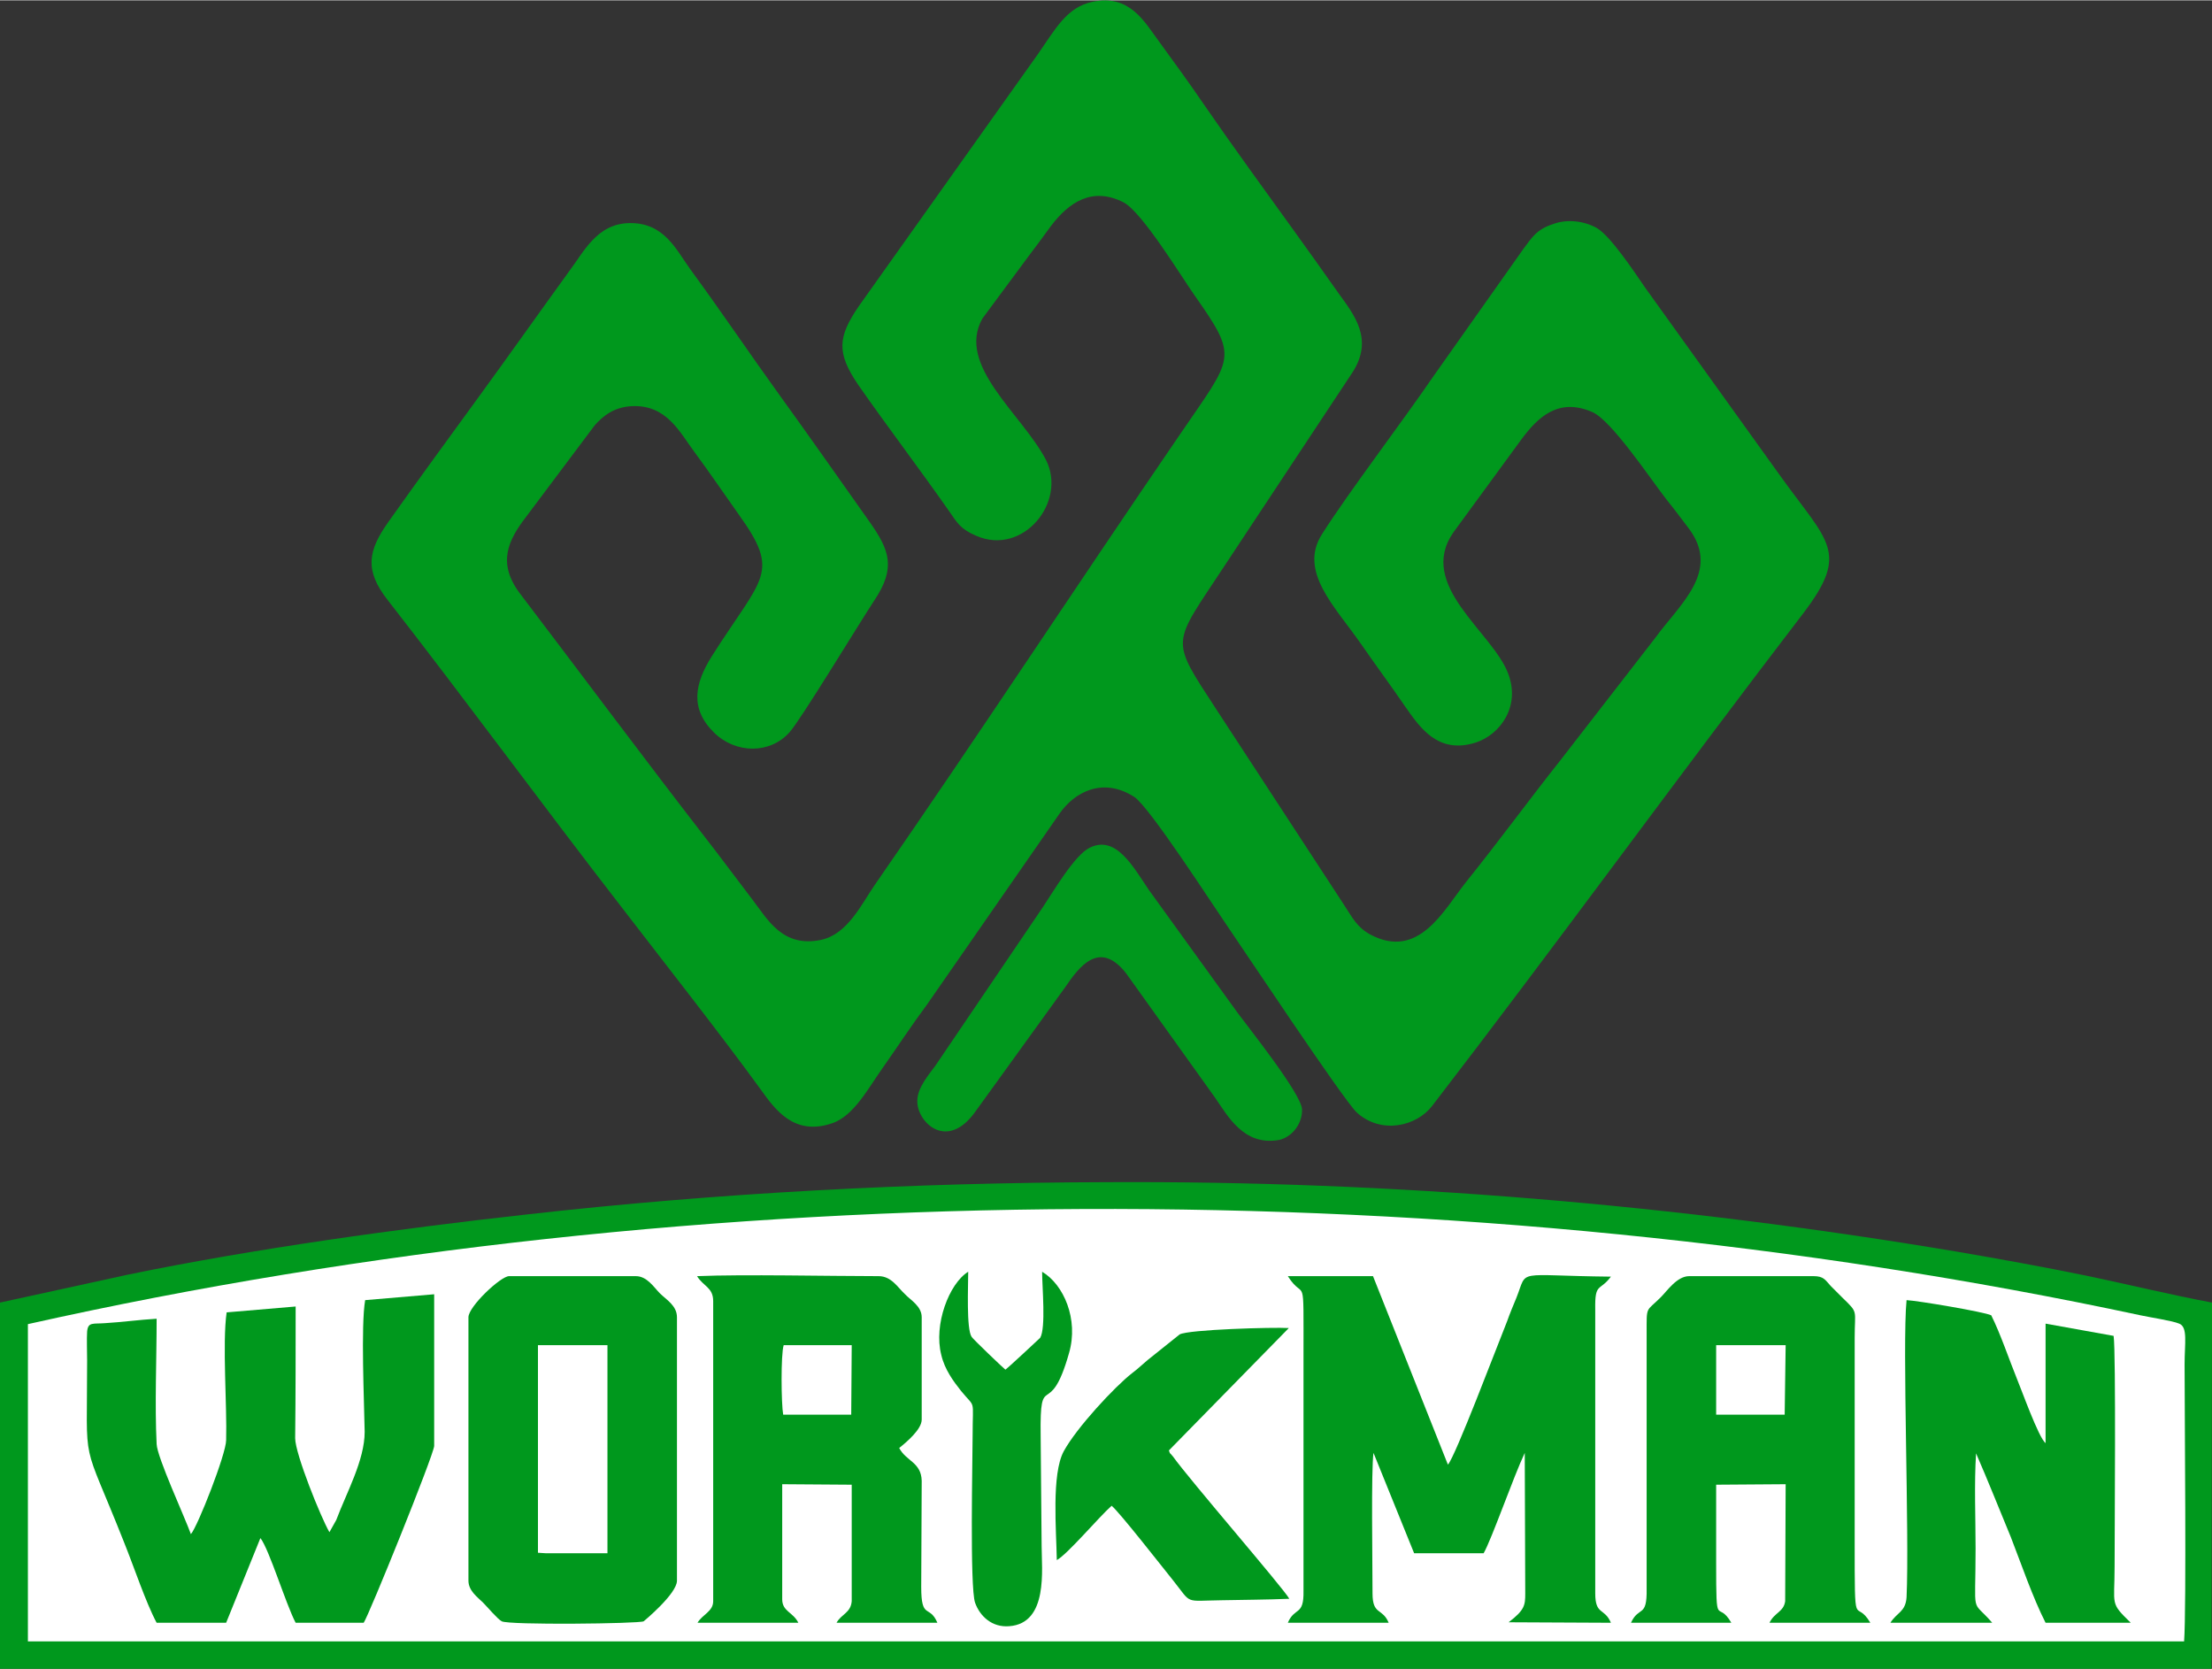 <?xml version="1.0" encoding="UTF-8"?>
<!DOCTYPE svg PUBLIC "-//W3C//DTD SVG 1.1//EN" "http://www.w3.org/Graphics/SVG/1.1/DTD/svg11.dtd">
<!-- Creator: CorelDRAW X8 -->
<svg xmlns="http://www.w3.org/2000/svg" xml:space="preserve" width="3.873in" height="2.922in" version="1.1" style="shape-rendering:geometricPrecision; text-rendering:geometricPrecision; image-rendering:optimizeQuality; fill-rule:evenodd; clip-rule:evenodd"
viewBox="0 0 4519 3408"
 xmlns:xlink="http://www.w3.org/1999/xlink">
 <rect x="0" y="0" width="4519" height="3408" fill="#333333" stroke="none"/>
 <defs>
  <style type="text/css">
   <![CDATA[
    .fil0 {fill:#00981D}
    .fil1 {fill:white}
   ]]>
  </style>
 </defs>
 <g id="Layer_x0020_1">
  <g id="_1382664375232">
   <path class="fil0" d="M0 2660l0 748 4518 0 1 -748c-85,-16 -171,-37 -257,-55 -88,-18 -176,-34 -264,-49 -571,-96 -1153,-145 -1736,-142 -398,1 -796,22 -1186,66 -261,29 -558,70 -815,123l-261 57z"/>
   <path class="fil1" d="M57 2704l0 648 4405 0c5,-68 1,-464 1,-566 0,-43 7,-76 -11,-83 -14,-6 -61,-13 -79,-17 -1383,-296 -2944,-289 -4316,18z"/>
   <path class="fil0" d="M2232 3c-53,11 -76,56 -111,106l-366 515c-44,64 -46,96 -2,161 60,86 124,170 185,257 18,26 24,38 57,52 95,41 185,-69 142,-155 -49,-94 -184,-193 -130,-289l94 -127c16,-21 30,-40 46,-62 37,-49 85,-81 149,-48 38,21 116,149 144,189 92,131 80,124 -31,287 -208,304 -414,618 -622,918 -27,39 -55,100 -109,112 -79,17 -110,-42 -140,-81 -33,-43 -63,-84 -95,-125 -130,-168 -255,-336 -382,-503 -45,-61 -23,-107 13,-154l141 -188c17,-19 39,-37 75,-39 72,-4 99,54 129,94 31,42 61,86 90,127 87,121 49,126 -55,290 -35,56 -45,107 5,156 44,43 114,44 154,-1 22,-24 142,-222 173,-269 45,-67 31,-103 -9,-160 -61,-86 -121,-172 -184,-259 -62,-86 -120,-172 -183,-258 -29,-40 -53,-95 -124,-94 -67,1 -94,60 -123,98 -63,87 -123,172 -185,257 -62,85 -124,170 -185,256 -41,58 -49,98 -1,159 159,204 318,421 476,625 86,112 205,263 287,376 28,39 67,94 144,68 45,-14 76,-74 104,-113 31,-44 59,-87 91,-130l270 -389c31,-45 89,-76 153,-35 31,20 160,220 185,256 33,48 243,364 270,389 50,45 122,28 154,-14 254,-330 505,-676 758,-1006 96,-126 50,-145 -48,-282l-275 -383c-22,-32 -71,-106 -99,-122 -25,-14 -60,-19 -89,-8 -34,11 -43,27 -61,51l-183 259c-65,95 -174,238 -228,323 -49,76 26,148 79,224 31,45 61,85 91,129 29,41 66,98 144,73 49,-16 92,-73 66,-141 -32,-85 -187,-180 -112,-288l139 -190c34,-46 76,-86 145,-56 39,17 117,134 151,178 17,21 31,40 47,61 64,87 -19,153 -70,223l-193 249c-65,82 -127,167 -193,249 -46,58 -97,160 -196,107 -27,-15 -36,-34 -53,-60l-262 -401c-95,-146 -90,-128 17,-291l262 -396c44,-68 3,-118 -28,-161 -31,-44 -61,-86 -92,-129 -62,-86 -124,-171 -184,-258 -30,-44 -60,-85 -92,-129 -29,-39 -59,-96 -135,-80z"/>
   <path class="fil0" d="M2631 3314l206 0c-13,-31 -33,-15 -33,-60 0,-61 -3,-253 2,-287l83 205 142 0c17,-30 60,-154 84,-205l1 287c0,24 -1,34 -34,59l209 1c-13,-31 -32,-15 -32,-60l0 -580c-1,-56 9,-36 32,-67 -199,-2 -169,-17 -193,43 -7,17 -13,31 -19,48 -21,52 -106,277 -121,293l-153 -385 -174 0c35,55 32,-18 32,164l0 479c1,52 -18,32 -32,65z"/>
   <path class="fil0" d="M957 2690l0 538c0,21 19,34 30,45 8,8 30,34 38,38 14,8 281,5 290,0 0,0 68,-56 68,-83l0 -538c0,-24 -22,-36 -35,-49 -12,-12 -26,-35 -49,-35l-259 0c-17,0 -83,62 -83,84z"/>
   <path class="fil0" d="M746 2655c-9,52 -2,207 -1,269 0,58 -37,124 -58,180l-14 25c-17,-29 -70,-160 -70,-192 1,-90 1,-179 1,-269l-141 12c-9,63 1,191 -1,261 0,28 -58,176 -72,192 -13,-36 -69,-157 -70,-184 -4,-81 0,-173 0,-256 -35,2 -71,7 -105,9 -25,2 -35,-3 -37,17 -1,15 0,43 0,59 0,230 -13,148 76,373 19,47 44,122 66,163l142 0 70 -173c18,23 52,135 72,173l139 0c11,-16 142,-340 144,-361l0 -310 -141 12z"/>
   <path class="fil0" d="M1457 2657l0 613c0,21 -22,27 -32,44l206 0c-11,-22 -33,-23 -33,-48l0 -235 142 1 0 238c-2,24 -21,26 -31,44l206 0c-16,-38 -33,-5 -33,-73l1 -217c-1,-38 -32,-40 -46,-67 15,-12 46,-38 46,-58l0 -209c0,-23 -23,-35 -35,-48 -14,-13 -27,-36 -53,-36 -104,0 -274,-4 -371,0 13,21 33,23 33,51z"/>
   <path class="fil0" d="M3332 3314l205 0c-29,-50 -31,20 -31,-123 0,-53 0,-106 0,-159l142 -1 -1 239c-3,22 -22,23 -32,44l206 0c-32,-54 -32,30 -32,-169l0 -413c0,-58 8,-50 -24,-81 -9,-9 -15,-15 -25,-25 -11,-12 -14,-20 -35,-20l-254 0c-25,0 -45,30 -58,43 -31,31 -29,16 -29,75l0 521c1,60 -16,34 -32,69z"/>
   <path class="fil0" d="M3862 3314l208 0c-44,-51 -34,-8 -34,-152 0,-62 -3,-133 1,-194 24,55 47,113 71,171 21,54 45,124 71,175l174 0c-43,-42 -33,-34 -33,-115 0,-66 3,-438 -2,-471l-139 -25 0 244c-14,-10 -51,-114 -58,-130 -17,-42 -34,-93 -53,-131 -14,-7 -151,-30 -173,-31 -9,89 6,479 0,607 -2,30 -20,31 -33,52z"/>
   <path class="fil0" d="M2226 1731c-31,15 -75,91 -96,122l-219 323c-13,18 -37,45 -37,72 -1,43 61,105 120,20l182 -252c28,-41 70,-99 125,-28l181 253c26,37 58,99 130,87 26,-5 49,-32 48,-63 -2,-32 -108,-165 -131,-196l-182 -252c-32,-47 -67,-113 -121,-86z"/>
   <path class="fil0" d="M2159 3186c22,-12 86,-88 112,-111 16,13 105,127 126,153 39,49 21,41 99,40 46,-1 91,-1 138,-3 -13,-23 -203,-242 -238,-291 -9,-11 -4,-2 -8,-12l245 -250c-32,-2 -205,3 -223,13l-65 52c-12,10 -20,18 -32,27 -36,28 -114,112 -140,160 -25,47 -15,161 -14,222z"/>
   <path class="fil0" d="M2129 2597c0,31 8,115 -4,135 -1,1 -63,59 -71,65 -2,-1 -67,-63 -69,-67 -11,-16 -7,-104 -7,-133 -39,24 -71,108 -55,170 7,30 25,54 40,73 31,38 24,13 24,92 0,46 -6,309 5,341 10,28 35,51 70,48 80,-6 66,-117 66,-163 -1,-76 -1,-150 -2,-226 -2,-140 18,-27 58,-169 20,-69 -11,-140 -55,-166z"/>
   <polygon class="fil1" points="1099,3171 1115,3172 1224,3172 1241,3172 1241,2747 1099,2747 "/>
   <path class="fil1" d="M1600 2889l139 0 1 -142 -139 0c-6,19 -5,120 -1,142z"/>
   <polygon class="fil1" points="3506,2889 3522,2889 3630,2889 3646,2889 3648,2747 3506,2747 "/>
  </g>
 </g>
</svg>
